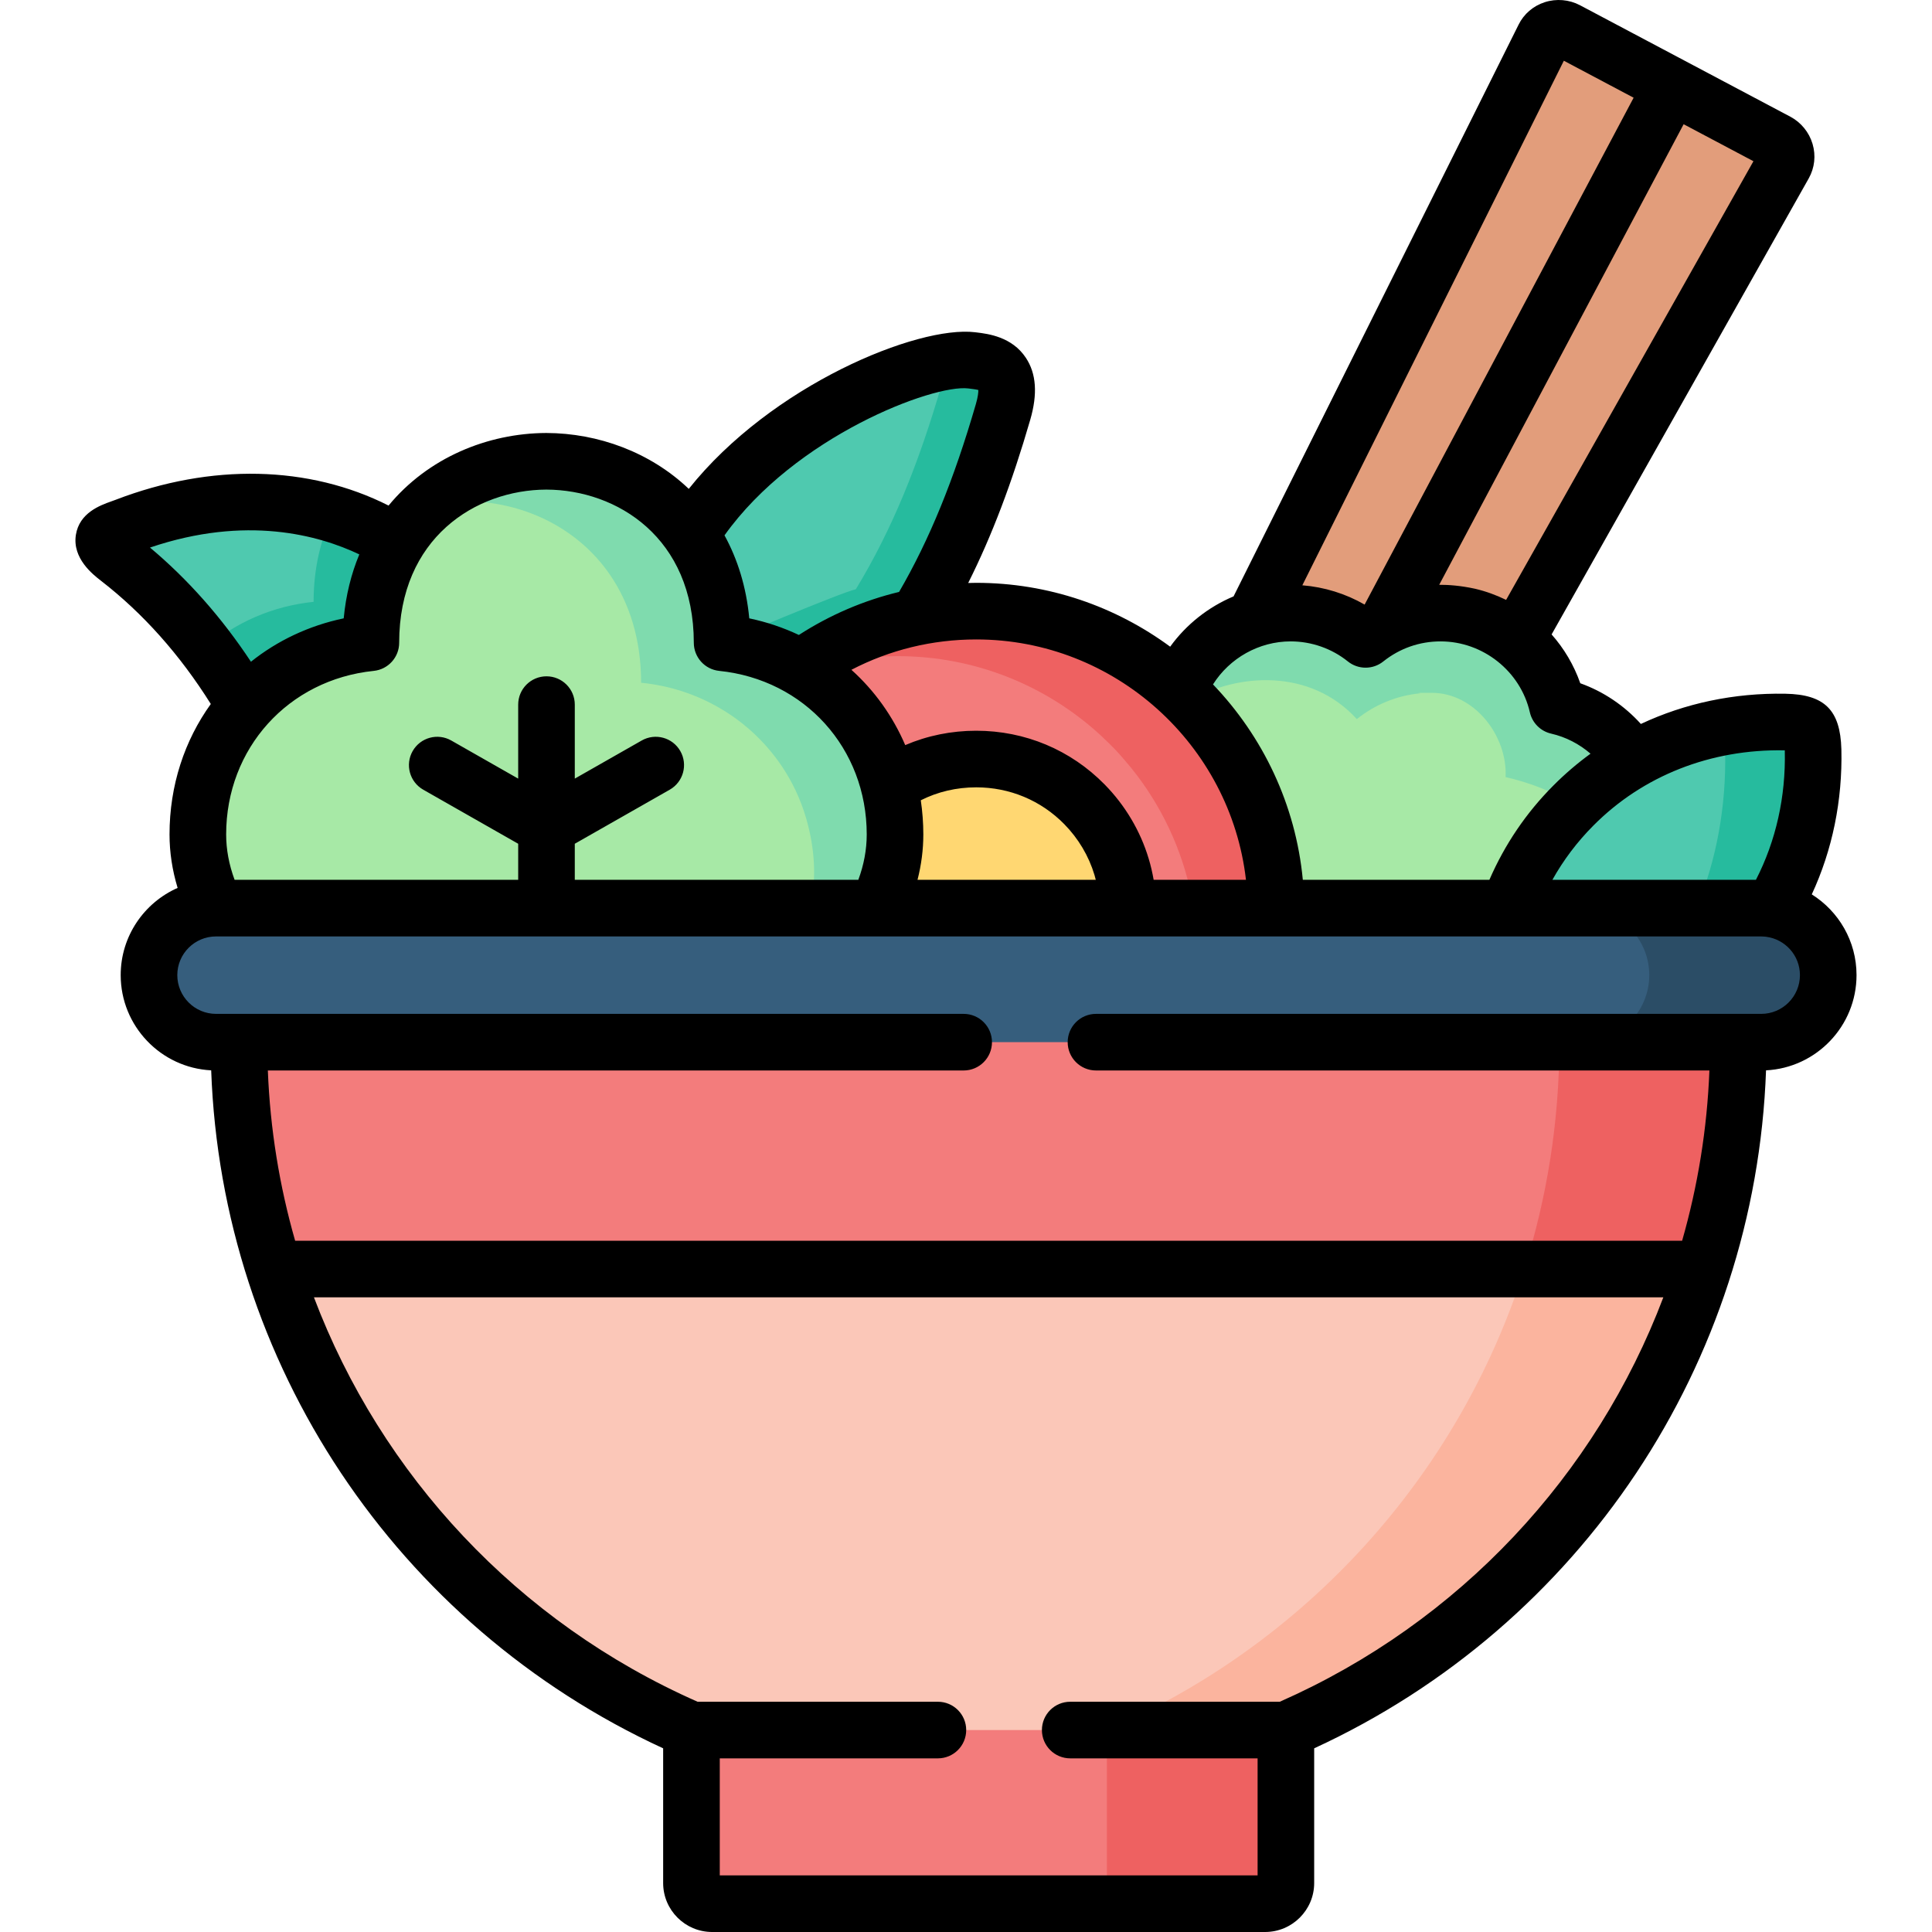 <svg id="Layer_1" enable-background="new 0 0 511.996 511.996" height="512" viewBox="0 0 511.996 511.996" width="512" xmlns="http://www.w3.org/2000/svg"><g><g><path clip-rule="evenodd" d="m472.793 43.598-71.017 125.955c-6.109 7.483-17.991 14.193-25.566 14.193-5.337 0-11.335-10-9.211-17.633l76.067-143.33 27.862 14.766c2.181 1.147 3.07 3.899 1.865 6.049z" fill="#e29d7b" fill-rule="evenodd"/></g><g><path clip-rule="evenodd" d="m443.066 22.783-76.067 143.33c-1.808.946-19.07 26.275-20.677 27.537-5.423-4.358-2.171-13.376-9.688-13.376-3.386 0-1.226-17.286-4.296-16.311l12.051-24.113 64.761-129.97c1.09-2.208 3.874-3.011 6.054-1.864z" fill="#e29d7b" fill-rule="evenodd"/></g><g><path clip-rule="evenodd" d="m312.366 182.799c-14.146-12.931-32.969-20.844-53.657-20.844-7.747 0-15.437 1.118-22.869 3.355-8.608 2.58-16.585 6.566-23.701 11.727 11.564 6.681 20.172 17.776 23.529 31.338 18.278-9.892 49.583 14.479 63.299 32.284h27.977 11.219c-.029-5.018-.545-9.949-1.492-14.709-2.525-12.788-8.092-24.457-15.954-34.234-1.148-1.405-2.324-2.781-3.558-4.129-1.522-1.662-3.129-3.239-4.793-4.788z" fill="#f37c7c" fill-rule="evenodd"/></g><g><path clip-rule="evenodd" d="m287.402 213.163c-7.26-7.397-17.36-12.013-28.694-12.013-8.579 0-16.556 2.609-23.041 7.225-.057.057-6.714 40.026-8.809 44.212l72.108-11.927c-.086-3.813-.689-7.512-1.75-10.981-1.894-6.309-5.309-11.929-9.814-16.516z" fill="#ffd772" fill-rule="evenodd"/></g><g><path clip-rule="evenodd" d="m65.025 187.215c.143-.143.258-.287.402-.43-.144.143-.258.287-.402.43zm40.143-43.38c-16.815-10.637-42.725-15.569-71.821-4.387-4.189 1.606-9.67 2.58-2.009 8.516 13.974 10.809 25.164 24.543 33.687 39.252.143-.143.258-.287.402-.43 8.493-9.433 31.334-7.455 43.93-8.745l5.021-8.63c.029-10.552-13.514-18.466-9.21-25.576z" fill="#4fc9af" fill-rule="evenodd"/></g><g><path clip-rule="evenodd" d="m257.503 95.494c-13.056-1.577-55.436 15.511-74.403 46.219 5.107 7.455-.029 28.156 0 39.768 7.518.774 22.84-8.057 29.038-4.444 9.039-6.566 19.54-11.268 30.903-13.533 9.612-15.798 16.642-33.173 22.783-54.362 3.645-12.587-4.16-13.132-8.321-13.648z" fill="#4fc9af" fill-rule="evenodd"/></g><g><path clip-rule="evenodd" d="m361.892 169.438c-5.423-4.358-12.338-6.967-19.856-6.967-1.119 0-2.238.057-3.328.172-12.08 1.262-22.123 9.261-26.341 20.156 16.269 14.909 9.153 47.681 9.354 69.787l49.956-2.752 28.091-9.175c14.089 0 16.241-7.512 24.103-15.425 4.792-4.788 3.156-20.586 8.809-23.826-4.39-7.111-11.535-12.386-19.942-14.307-.717-3.24-1.951-6.279-3.615-9.06-5.538-9.318-15.724-15.569-27.345-15.569-1.09 0-2.181.057-3.214.172-6.285.63-11.995 3.067-16.672 6.794z" fill="#a7e9a6" fill-rule="evenodd"/></g><g><path clip-rule="evenodd" d="m432.679 201.407c-5.653 3.24-10.932 7.254-15.724 12.071-7.862 7.885-13.572 17.174-17.188 27.181l33.801 11.927 33.17-11.927c.918-.315 1.922.086 2.869.229 7.633-12.673 11.219-27.267 10.875-42.119-.172-6.422-1.062-7.311-7.489-7.426-14.174-.257-28.09 3.097-40.314 10.064z" fill="#4fc9af" fill-rule="evenodd"/></g><g><path clip-rule="evenodd" d="m451.388 336.308-184.617-19.898-194.171 19.898c17.475 54.935 58.191 99.52 110.643 122.17l86.885 23.023 70.644-23.023c52.424-22.651 93.17-67.235 110.616-122.17z" fill="#fbc7b8" fill-rule="evenodd"/></g><g><path clip-rule="evenodd" d="m340.773 458.478h-157.529v40.542c0 3.011 2.468 5.476 5.481 5.476h146.539c3.042 0 5.509-2.466 5.509-5.476z" fill="#f37c7c" fill-rule="evenodd"/></g><g><path clip-rule="evenodd" d="m342.035 162.471c-1.119 0-2.238.057-3.328.172-12.08 1.262-22.123 9.261-26.341 20.156 1.033.946 2.009 1.921 2.984 2.896 12.482-7.34 31.936-8.659 44.217 4.874 4.648-3.727 10.387-6.193 16.642-6.824 1.062-.086-3.156-.143 3.214-.143 11.391 0 20.114 11.497 19.569 22.335 5.567 1.262 13.744 3.985 17.762 7.741.057-.057.143-.143.201-.201 4.792-4.817 10.072-8.831 15.724-12.071-4.39-7.111-11.535-12.386-19.942-14.307-.717-3.24-1.951-6.279-3.615-9.06-5.538-9.318-15.724-15.569-27.345-15.569-1.09 0-2.181.057-3.214.172-6.284.631-11.994 3.068-16.671 6.795-5.424-4.357-12.339-6.966-19.857-6.966z" fill="#7fdbae" fill-rule="evenodd"/></g><g><path clip-rule="evenodd" d="m457.184 199.142c.287 14.422-2.238 28.672-7.604 41.517h17.159c.976 0 1.922.086 2.869.229 7.633-12.673 11.219-27.267 10.875-42.119-.172-6.422-1.062-7.311-7.489-7.426-5.653-.086-11.277.373-16.757 1.434.688 1.262.861 3.24.947 6.365z" fill="#26bb9e" fill-rule="evenodd"/></g><g><path clip-rule="evenodd" d="m257.503 95.494c-1.808-.229-4.189-.086-6.973.401 0 1.606-.258 3.527-.947 5.906-6.14 21.16-13.17 38.535-22.783 54.362-3.644.717-35.437 14.164-35.437 14.164 7.518.774 14.576 3.097 20.774 6.709 9.039-6.566 19.54-11.268 30.903-13.533 9.612-15.798 16.642-33.173 22.783-54.362 3.646-12.586-4.159-13.131-8.32-13.647z" fill="#26bb9e" fill-rule="evenodd"/></g><g><path clip-rule="evenodd" d="m65.025 187.215c.143-.143.258-.287.402-.43-.144.143-.258.287-.402.43zm40.143-43.38c-4.907-3.097-10.617-5.734-16.929-7.598-3.242 6.508-5.108 14.25-5.136 23.253-10.846 1.118-20.688 5.448-28.436 12.157 3.816 4.989 7.26 10.207 10.358 15.569l.402-.43c8.264-9.118 19.827-15.11 32.854-16.458 0-10.523 2.583-19.383 6.887-26.493z" fill="#26bb9e" fill-rule="evenodd"/></g><g><path clip-rule="evenodd" d="m312.366 182.799c-14.146-12.931-32.969-20.844-53.657-20.844-7.747 0-15.437 1.118-22.869 3.355-8.608 2.58-16.585 6.566-23.701 11.727.402.229.803.459 1.205.717.545-.172 1.119-.344 1.664-.516 7.432-2.236 15.122-3.355 22.869-3.355 20.688 0 39.511 7.913 53.657 20.844 1.664 1.548 3.271 3.125 4.821 4.788 1.205 1.348 2.382 2.724 3.529 4.129 7.862 9.777 13.429 21.446 15.954 34.234.172.917.344 1.864.488 2.781h10.617 11.219c-.029-5.018-.545-9.949-1.492-14.709-2.525-12.788-8.092-24.457-15.954-34.234-1.148-1.405-2.324-2.781-3.558-4.129-1.521-1.662-3.128-3.239-4.792-4.788z" fill="#ee6161" fill-rule="evenodd"/></g><g><path clip-rule="evenodd" d="m340.773 458.478h-47.431v13.762 26.779c0 3.011-2.468 5.476-5.48 5.476h47.402c3.042 0 5.509-2.466 5.509-5.476z" fill="#ee6161" fill-rule="evenodd"/></g><g><path clip-rule="evenodd" d="m403.957 336.308c-17.446 54.935-58.162 99.52-110.615 122.17h47.431c52.424-22.651 93.169-67.235 110.615-122.17z" fill="#fbb49e" fill-rule="evenodd"/></g><g><path clip-rule="evenodd" d="m63.332 276.183c0 20.959 3.242 41.144 9.268 60.125h378.787c6.026-18.981 9.268-39.166 9.268-60.125l-196.524-13.16z" fill="#f37c7c" fill-rule="evenodd"/></g><g><path clip-rule="evenodd" d="m460.656 276.183c-14.863 0-29.755 0-44.619 0h-2.783v.344c-.057 20.844-3.3 40.915-9.297 59.781h47.431c6.025-18.981 9.268-39.166 9.268-60.125z" fill="#ee6161" fill-rule="evenodd"/></g><g><path clip-rule="evenodd" d="m144.823 122.245c-15.523.057-31.018 7.34-39.655 21.59-4.304 7.111-6.887 15.97-6.887 26.493-13.228 1.376-24.964 7.512-33.256 16.888-7.833 8.888-12.597 23.855-12.597 33.919s-1.836 18.178 4.821 19.525l90.299 18.235 84.819-18.235c3.042-6.078 4.821-12.702 4.821-19.525 0-4.444-.516-8.716-1.521-12.759-3.357-13.562-11.965-24.658-23.529-31.338-6.198-3.613-13.257-5.935-20.774-6.709 0-11.612-3.156-21.16-8.264-28.614-8.837-12.847-23.557-19.413-38.277-19.47z" fill="#a7e9a6" fill-rule="evenodd"/></g><g><path clip-rule="evenodd" d="m228.609 192.404c0-.029-.029-.029-.029-.029-2.955-4.358-6.198-7.713-9.039-10.121-.029-.029-.029-.029-.057-.057 3.472 2.954 6.542 6.394 9.125 10.207zm-15.179-14.593c-.086-.057-.172-.115-.258-.172.085.057.172.114.258.172zm-1.292-.775c.344.201.689.401 1.033.602-.631-.372-.975-.573-1.033-.602zm-29.038-35.323c-8.838-12.845-23.558-19.411-38.278-19.468-11.334.029-22.668 3.957-31.334 11.612 3.242-.688 6.571-1.004 9.871-1.032 14.72.057 29.44 6.623 38.278 19.468 5.108 7.455 8.264 17.002 8.264 28.643 7.546.745 14.576 3.068 20.774 6.681.029.172 17.991 8.888 23.529 31.338 1.836 7.397 2.066 14.623.516 21.704h3.73 11.334 2.582c.287-.545.545-1.118.803-1.663 2.611-5.792 3.931-11.669 4.017-17.662 0-.057 0-.143 0-.201.057-2.494-.115-5.018-.488-7.569-.172-1.061-.344-2.15-.574-3.24-.115-.545-.23-1.061-.373-1.606 0-.029 0-.057-.029-.086 0-.086-.029-.172-.057-.258-1.349-5.505-3.587-10.609-6.542-15.196-.172-.258-.344-.516-.516-.774-2.582-3.813-5.653-7.254-9.125-10.207 0 0-.029 0-.029-.029-.23-.201-.459-.373-.689-.573 0 0 0 0-.029 0 0 0 0 0 0-.029-2.238-1.806-4.103-3.039-5.308-3.756-.43-.258-.861-.516-1.291-.774-6.198-3.613-13.257-5.935-20.774-6.709 0-11.583-3.128-21.131-8.264-28.586.057.057.086.115.143.201-.055-.086-.112-.172-.141-.229z" fill="#7fdbae" fill-rule="evenodd"/></g><g><path clip-rule="evenodd" d="m57.249 240.659c-9.756 0-17.761 7.999-17.761 17.748 0 9.777 8.006 17.776 17.761 17.776h6.083 397.323 6.083c9.785 0 17.761-7.999 17.761-17.776 0-8.774-6.485-16.113-14.892-17.518-.947-.143-1.894-.229-2.869-.229-136.496-.001-272.992-.001-409.489-.001z" fill="#365e7d" fill-rule="evenodd"/></g><g><path clip-rule="evenodd" d="m419.308 276.183h41.348 6.083c9.785 0 17.761-7.999 17.761-17.776 0-8.774-6.485-16.113-14.892-17.518-.947-.143-1.894-.229-2.869-.229h-47.374c.947 0 1.894.086 2.812.229 8.436 1.405 14.892 8.745 14.892 17.518 0 9.777-7.977 17.776-17.761 17.776z" fill="#2b4d66" fill-rule="evenodd"/></g><path d="m480.138 237.018c5.46-11.77 8.157-24.889 7.843-38.423 0-.009 0-.019-.001-.027-.279-10.41-4.444-14.538-14.851-14.724-13.622-.242-26.634 2.54-38.285 8.009-4.371-4.853-9.91-8.588-16.053-10.785-1.708-4.863-4.316-9.227-7.602-12.939l68.147-120.865c1.565-2.794 1.923-6.037 1.006-9.133-.916-3.093-3.075-5.725-5.901-7.211l-55.746-29.542c-2.857-1.503-6.261-1.791-9.334-.792-3.061.994-5.524 3.116-6.922 5.949l-75.532 151.509c-6.682 2.81-12.533 7.425-16.801 13.333-14.428-10.625-32.215-16.922-51.396-16.922-.712 0-1.42.024-2.129.041 6.271-12.5 11.609-26.57 16.448-43.269 1.984-6.854 1.604-12.22-1.162-16.403-3.697-5.592-10.034-6.359-13.079-6.729l-.386-.048c-15.206-1.831-53.922 13.963-75.87 41.507-10.223-9.735-24.014-14.759-37.738-14.81-15.64.058-31.394 6.592-41.819 19.236-21.043-10.642-46.982-11.273-72.312-1.536-.372.143-.756.278-1.139.415-2.962 1.057-8.478 3.024-9.41 8.87-.998 6.252 4.544 10.546 6.63 12.162l.004.004c11.153 8.626 20.927 19.605 29.118 32.668-6.934 9.636-10.939 21.545-10.939 34.569 0 4.732.723 9.473 2.146 14.172-8.875 3.92-15.087 12.797-15.087 23.102 0 13.508 10.645 24.574 23.981 25.244 2.797 77.609 49.028 147.078 119.775 179.671v35.698c0 7.155 5.823 12.977 12.98 12.977h146.54c7.173 0 13.009-5.821 13.009-12.977v-35.698c70.73-32.586 116.951-102.055 119.747-179.671 13.336-.67 23.981-11.736 23.981-25.244.001-9.003-4.743-16.917-11.861-21.388zm-7.277-38.175c.041.001.082.001.122.002.001.037.002.075.003.114.28 12.178-2.355 23.908-7.65 34.2h-53.938c2.945-5.27 6.582-10.086 10.879-14.396 13.107-13.197 31.072-20.273 50.584-19.92zm-8.185-156.119-65.545 116.25c-2.59-1.265-5.329-2.268-8.193-2.943-3.905-.856-7.146-1.066-9.537-1.055l64.776-122.056zm-50.244-26.628 18.491 9.8-71.288 134.324c-5.027-2.892-10.673-4.645-16.488-5.11-.003-.005-.007-.01-.01-.015zm-72.397 153.876c5.512 0 10.895 1.887 15.158 5.313 2.737 2.2 6.637 2.207 9.381.013 4.358-3.483 9.615-5.325 15.202-5.325 11.222 0 21.167 7.904 23.648 18.795.64 2.81 2.833 5.004 5.642 5.646 3.865.883 7.453 2.737 10.436 5.318-3.482 2.536-6.78 5.353-9.859 8.452-7.199 7.22-12.873 15.609-16.944 24.977h-49.441c-1.893-19.979-10.62-38.026-23.803-51.788 4.389-6.957 12.17-11.401 20.58-11.401zm-83.326-.517c36.78 0 67.383 27.95 71.483 63.704h-24.465c-.336-1.915-.767-3.803-1.328-5.638-2.194-7.308-6.221-14.09-11.643-19.611-9.025-9.196-21.116-14.261-34.047-14.261-6.602 0-12.97 1.306-18.816 3.81-3.291-7.677-8.155-14.464-14.266-19.959 10.157-5.282 21.416-8.045 33.082-8.045zm-14.692 42.626c4.458-2.25 9.456-3.432 14.692-3.432 8.871 0 17.16 3.469 23.343 9.769 3.725 3.793 6.484 8.432 7.992 13.454.13.424.233.857.345 1.287h-47.241c1.017-3.978 1.541-7.995 1.541-12.025-.001-3.087-.237-6.107-.672-9.053zm12.562-109.145.405.05c.612.074 1.621.196 2.283.364.01.601-.083 1.762-.646 3.703-5.809 20.047-12.313 35.976-20.357 49.812-9.397 2.26-18.343 6.101-26.56 11.403-4.111-1.936-8.505-3.431-13.142-4.403-.793-8.383-3.122-15.717-6.564-21.996 18.718-26.259 55.287-40.054 64.581-38.933zm-150.798 67.398c.025-27.788 20.27-40.52 39.014-40.589 18.799.069 39.044 12.801 39.069 40.589.003 3.844 2.912 7.063 6.735 7.454 22.649 2.321 39.089 20.551 39.089 43.346 0 4-.747 8.029-2.226 12.025h-75.14v-9.558l25.163-14.329c3.599-2.05 4.855-6.63 2.806-10.229-2.049-3.6-6.627-4.856-10.229-2.807l-17.74 10.102v-19.612c0-4.143-3.358-7.5-7.5-7.5s-7.5 3.357-7.5 7.5v19.612l-17.741-10.102c-3.598-2.049-8.179-.794-10.229 2.807-2.049 3.6-.793 8.179 2.806 10.229l25.164 14.329v9.558h-75.155c-1.487-4.029-2.238-8.058-2.238-12.025 0-22.796 16.451-41.025 39.117-43.346 3.823-.392 6.732-3.61 6.735-7.454zm-66.033-25.228c25.487-8.646 44.772-3.278 55.47 1.808-.006.015-.01.032-.016.046-2.098 5.06-3.531 10.693-4.118 16.904-9.287 1.944-17.627 5.942-24.581 11.5-7.735-11.697-16.699-21.837-26.755-30.258zm299.398 305.871h-55.531c-4.142 0-7.5 3.357-7.5 7.5s3.358 7.5 7.5 7.5h49.658v31.019h-142.529v-31.019h57.807c4.142 0 7.5-3.357 7.5-7.5s-3.358-7.5-7.5-7.5h-63.68c-47.772-21.08-83.857-60.127-101.674-107.17h357.599c-17.813 47.047-53.889 86.095-101.65 107.17zm127.592-182.293h-176.294c-4.142 0-7.5 3.357-7.5 7.5s3.358 7.5 7.5 7.5h162.562c-.604 15.483-3.074 30.613-7.231 45.124h-367.56c-4.159-14.511-6.629-29.641-7.234-45.124h184.399c4.142 0 7.5-3.357 7.5-7.5s-3.358-7.5-7.5-7.5h-198.131c-5.658 0-10.262-4.61-10.262-10.276 0-5.65 4.604-10.248 10.262-10.248h409.489c.312 0 .62.02.925.047.119.011.247.029.371.044 5.047.64 8.965 4.946 8.965 10.157.001 5.665-4.602 10.276-10.261 10.276z"/></g></svg>